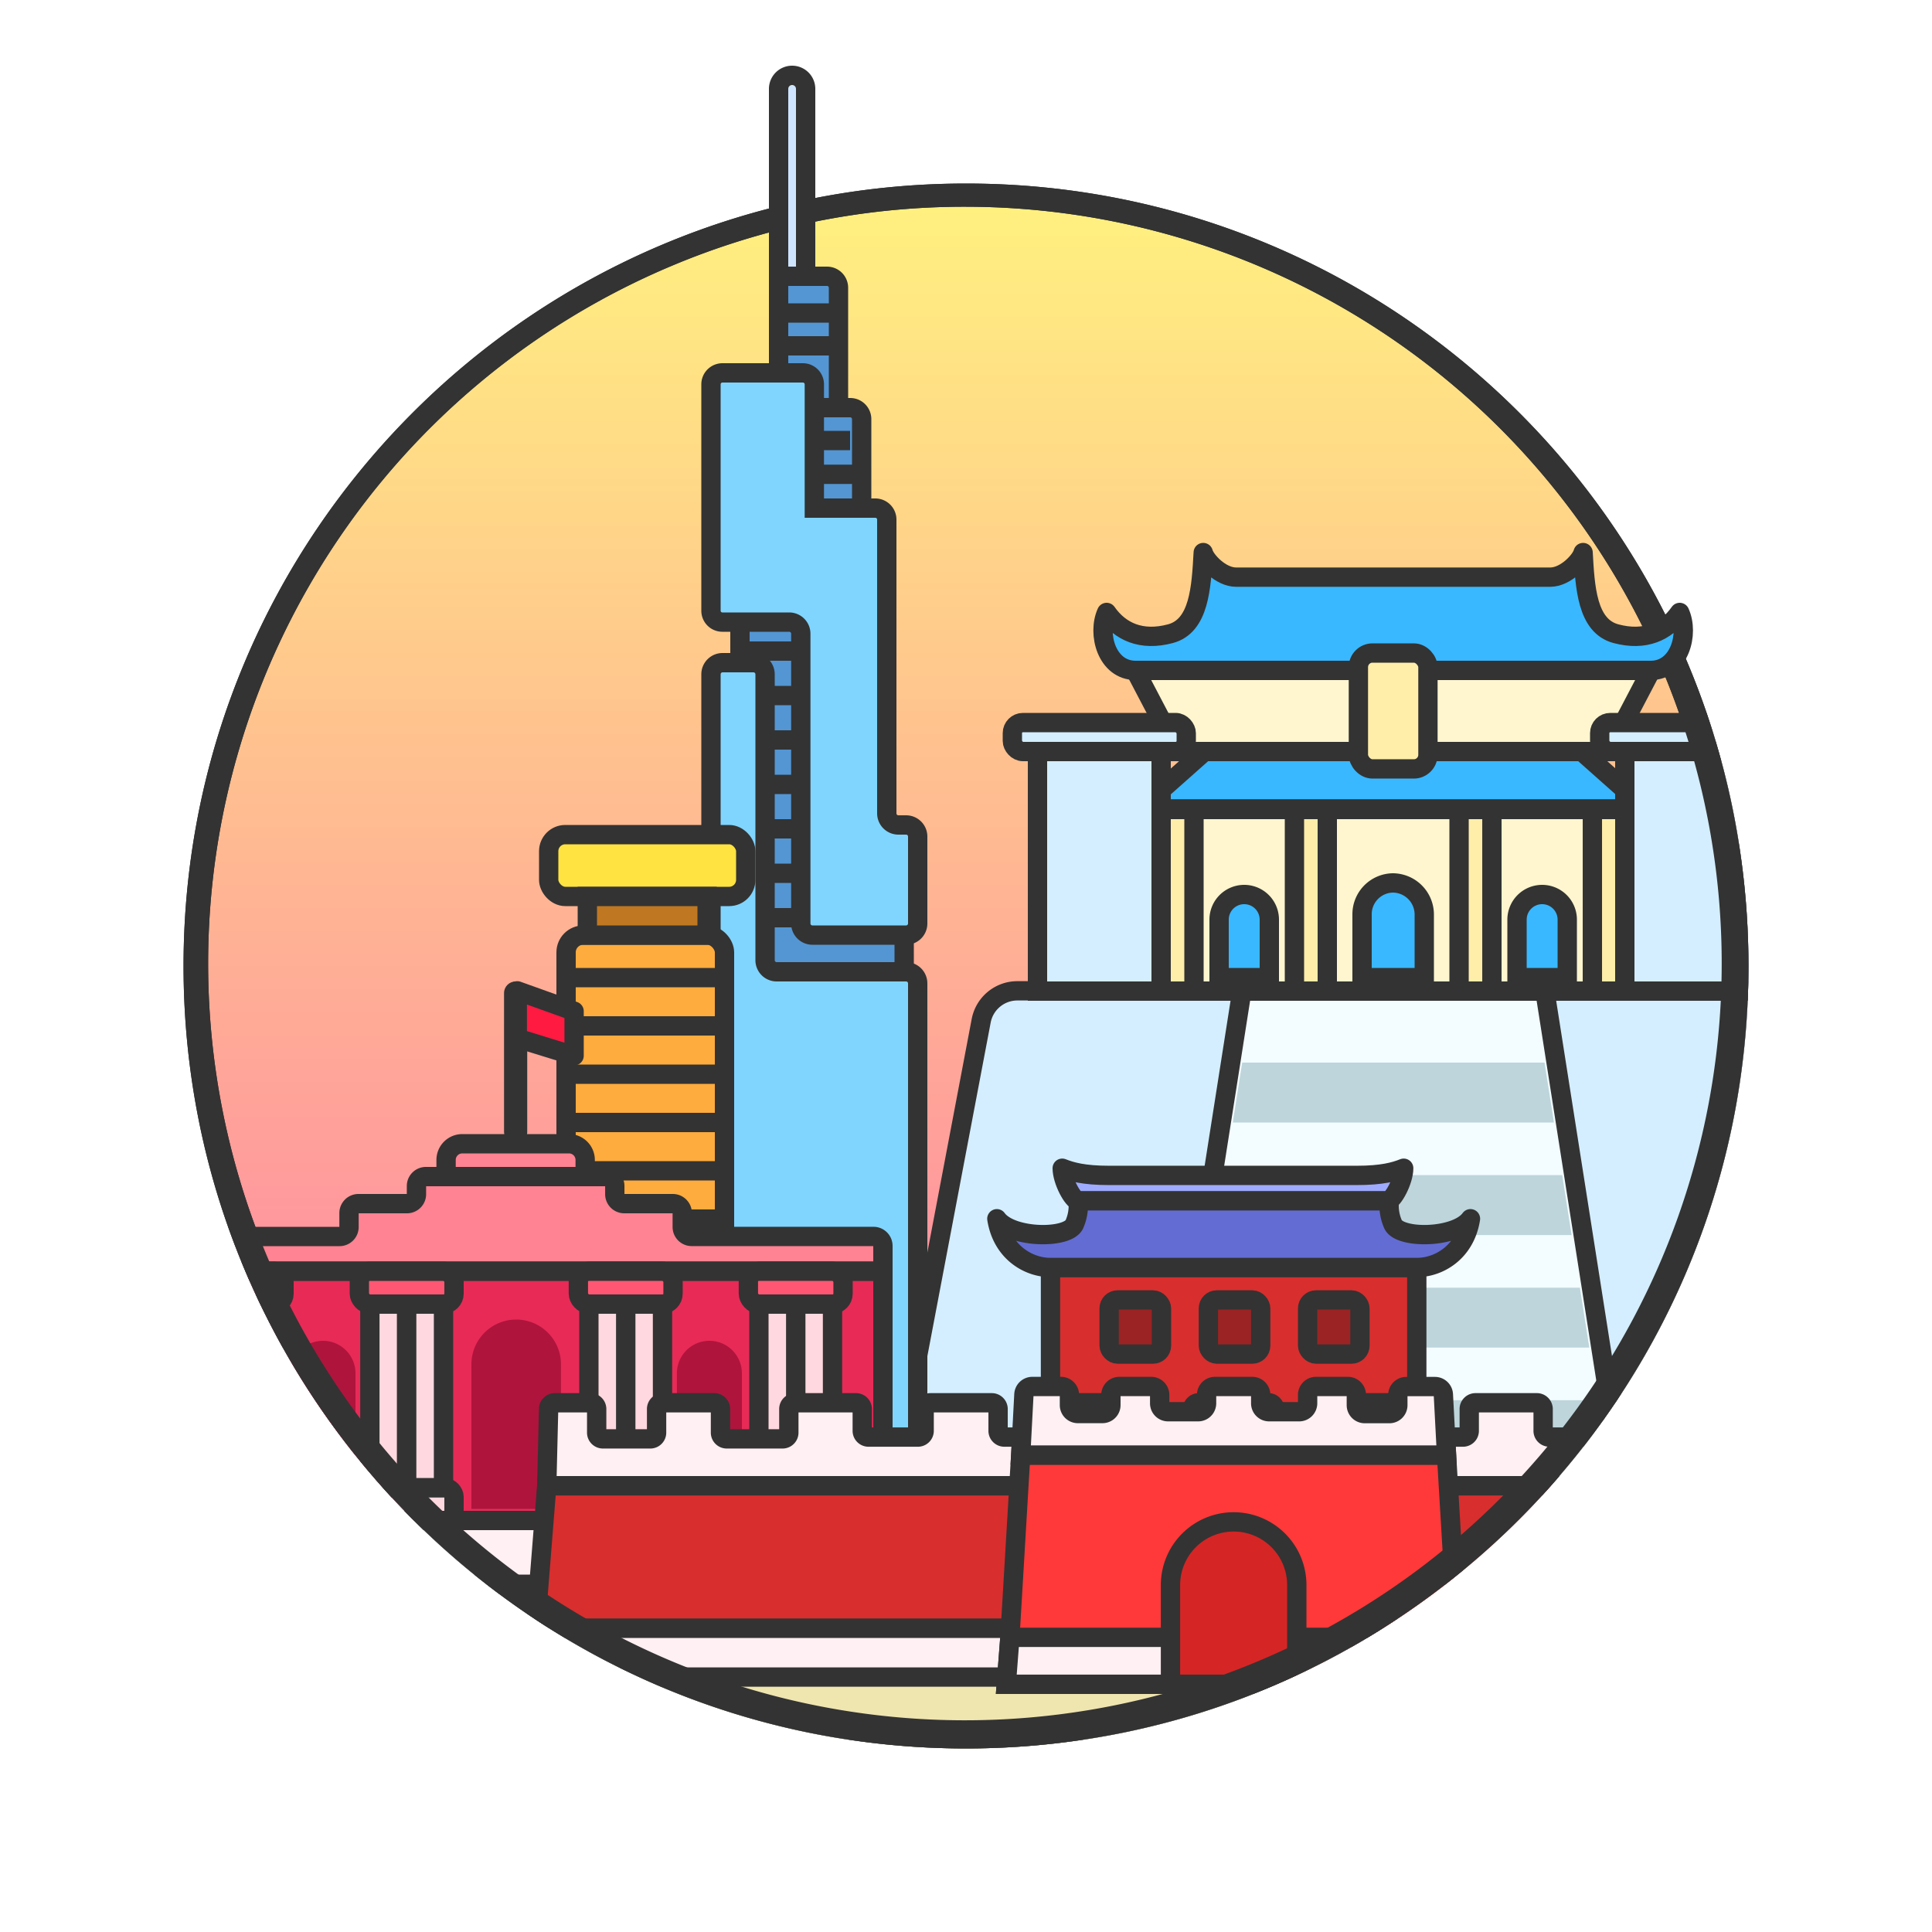 <svg id="图层_1" data-name="图层 1" xmlns="http://www.w3.org/2000/svg" xmlns:xlink="http://www.w3.org/1999/xlink" viewBox="0 0 1000 1000"><defs><style>.cls-1,.cls-14{fill:none;}.cls-2{fill:url(#未命名的渐变_391);}.cls-3{fill:#333;}.cls-4{clip-path:url(#clip-path);}.cls-5{fill:#d4eeff;}.cls-10,.cls-11,.cls-12,.cls-13,.cls-14,.cls-15,.cls-16,.cls-17,.cls-18,.cls-19,.cls-20,.cls-22,.cls-23,.cls-24,.cls-25,.cls-26,.cls-27,.cls-28,.cls-29,.cls-30,.cls-31,.cls-32,.cls-33,.cls-5,.cls-6,.cls-9{stroke:#333;stroke-width:10px;}.cls-10,.cls-11,.cls-13,.cls-14,.cls-15,.cls-16,.cls-17,.cls-18,.cls-19,.cls-20,.cls-22,.cls-23,.cls-25,.cls-26,.cls-27,.cls-28,.cls-29,.cls-30,.cls-33,.cls-5,.cls-6,.cls-9{stroke-miterlimit:10;}.cls-6{fill:#f3fcff;}.cls-7{clip-path:url(#clip-path-2);}.cls-8{fill:#bdd5db;}.cls-9{fill:#fff6cf;}.cls-10{fill:#ffeea9;}.cls-11,.cls-12{fill:#39b8ff;}.cls-12,.cls-24,.cls-31,.cls-32{stroke-linecap:round;stroke-linejoin:round;}.cls-13{fill:#5396d3;}.cls-15{fill:#80d5ff;}.cls-16{fill:#ffe340;}.cls-17{fill:#ffac3e;}.cls-18{fill:#bf7721;}.cls-19{fill:#e82a57;}.cls-20{fill:#ff8392;}.cls-21{fill:#af143c;}.cls-22{fill:#ff5773;}.cls-23{fill:#ffd9df;}.cls-24{fill:#ff1a41;}.cls-25{fill:#fff0f3;}.cls-26{fill:#efe5af;}.cls-27{fill:#d82e2e;}.cls-28{fill:#ff3939;}.cls-29{fill:#d62525;}.cls-30{fill:#9b2323;}.cls-31{fill:#636cd3;}.cls-32{fill:#9fabff;}.cls-33{fill:#cfe5ff;}</style><linearGradient id="未命名的渐变_391" x1="500" y1="101" x2="500" y2="899" gradientUnits="userSpaceOnUse"><stop offset="0" stop-color="#fff17f"/><stop offset="1" stop-color="#ff6cac"/></linearGradient><clipPath id="clip-path"><circle class="cls-1" cx="500" cy="500" r="405"/></clipPath><clipPath id="clip-path-2"><polygon class="cls-1" points="793.61 512.85 721.41 512.85 721 512.85 648.8 512.85 596 849 721 849 721.41 849 846.41 849 793.61 512.85"/></clipPath></defs><path class="cls-2" d="M500,899a397.73,397.73,0,1,1,155.31-31.35A396.59,396.59,0,0,1,500,899Z"/><path class="cls-3" d="M500,107a391.71,391.71,0,1,1-153,30.88A390.51,390.51,0,0,1,500,107m0-12C276.32,95,95,276.32,95,500S276.32,905,500,905,905,723.68,905,500,723.68,95,500,95Z"/><g class="cls-4"><path class="cls-5" d="M934.55,528.36a19.06,19.06,0,0,0-18.72-15.51H526.58a19.06,19.06,0,0,0-18.72,15.51L447,849H995.41Z"/><polygon class="cls-6" points="799.61 512.85 721.41 512.85 721 512.85 642.8 512.85 590 849 721 849 721.41 849 852.41 849 799.61 512.85"/><g class="cls-7"><rect class="cls-8" x="632.7" y="550" width="177" height="31"/><rect class="cls-8" x="614.7" y="608.25" width="213" height="31"/><rect class="cls-8" x="595.7" y="666.5" width="251" height="31"/><rect class="cls-8" x="582.7" y="724.75" width="277" height="31"/><rect class="cls-8" x="571.7" y="783" width="299" height="31"/></g><polygon class="cls-9" points="832.6 389 609.6 389 587.6 347 854.6 347 832.6 389"/><polygon class="cls-9" points="733 419 721.2 419 601 419 601 513 721.2 513 733 513 841.2 513 841.2 419 733 419"/><rect class="cls-10" x="670" y="419" width="17" height="94"/><rect class="cls-10" x="601" y="419" width="17" height="94"/><path class="cls-11" d="M644,463h0a13,13,0,0,1,13,13v30a0,0,0,0,1,0,0H631a0,0,0,0,1,0,0V476A13,13,0,0,1,644,463Z"/><polygon class="cls-12" points="818.78 389 721.2 389 721 389 623.43 389 590 418.67 721 418.67 721.2 418.67 852.2 418.67 818.78 389"/><rect class="cls-10" x="755.2" y="419" width="17" height="94" transform="translate(1527.41 932) rotate(-180)"/><rect class="cls-10" x="824.2" y="419" width="17" height="94" transform="translate(1665.41 932) rotate(-180)"/><path class="cls-11" d="M785.2,463h26a0,0,0,0,1,0,0v30a13,13,0,0,1-13,13h0a13,13,0,0,1-13-13V463A0,0,0,0,1,785.2,463Z" transform="translate(1596.41 969) rotate(-180)"/><path class="cls-11" d="M721,457h0a16.21,16.21,0,0,0-16,16.2V506h32.2V473.2A16.38,16.38,0,0,0,721,457Z"/><rect class="cls-5" x="537" y="389" width="64" height="124"/><rect class="cls-5" x="524" y="374" width="90" height="15" rx="5.46"/><rect class="cls-5" x="841" y="389" width="64" height="124"/><rect class="cls-5" x="828" y="374" width="90" height="15" rx="5.46"/><path class="cls-13" d="M403,143h25.06a5.94,5.94,0,0,1,5.94,5.94V222a0,0,0,0,1,0,0H403a0,0,0,0,1,0,0V143A0,0,0,0,1,403,143Z"/><path class="cls-13" d="M446,463V216.94a5.94,5.94,0,0,0-5.94-5.94H383V519h85V463Z"/><line class="cls-14" x1="440" y1="228" x2="386" y2="228"/><line class="cls-14" x1="434" y1="162" x2="403" y2="162"/><line class="cls-14" x1="434" y1="179" x2="403" y2="179"/><line class="cls-14" x1="441.5" y1="245.5" x2="387.5" y2="245.5"/><line class="cls-14" x1="440" y1="337" x2="386" y2="337"/><line class="cls-14" x1="440" y1="360" x2="386" y2="360"/><line class="cls-14" x1="440" y1="383" x2="386" y2="383"/><line class="cls-14" x1="440" y1="406" x2="386" y2="406"/><line class="cls-14" x1="440" y1="429" x2="386" y2="429"/><line class="cls-14" x1="440" y1="452" x2="386" y2="452"/><line class="cls-14" x1="440" y1="475" x2="386" y2="475"/><path class="cls-15" d="M368,198.94V316.12a5.88,5.88,0,0,0,5.88,5.88h34.61a6,6,0,0,1,6,6V478a6,6,0,0,0,6,6H469a6,6,0,0,0,6-6V433a6,6,0,0,0-6-6H465a6,6,0,0,1-6-6V268.94a5.94,5.94,0,0,0-5.94-5.94H421.5V198.94a5.94,5.94,0,0,0-5.94-5.94H373.94A5.94,5.94,0,0,0,368,198.94Z"/><path class="cls-15" d="M374,343H390a6,6,0,0,1,6,6V497a6,6,0,0,0,6,6H469a6,6,0,0,1,6,6V780H368V349A6,6,0,0,1,374,343Z"/><rect class="cls-16" x="284" y="432" width="102" height="32" rx="8.58"/><rect class="cls-17" x="293" y="484" width="82" height="286" rx="8.94"/><rect class="cls-18" x="304" y="464" width="62" height="20"/><line class="cls-14" x1="293" y1="506" x2="375" y2="506"/><line class="cls-14" x1="293" y1="531" x2="375" y2="531"/><line class="cls-14" x1="293" y1="556" x2="375" y2="556"/><line class="cls-14" x1="293" y1="581" x2="375" y2="581"/><line class="cls-14" x1="293" y1="606" x2="375" y2="606"/><line class="cls-14" x1="293" y1="631" x2="375" y2="631"/><line class="cls-14" x1="293" y1="656" x2="375" y2="656"/><line class="cls-14" x1="293" y1="681" x2="375" y2="681"/><line class="cls-14" x1="293" y1="706" x2="375" y2="706"/><rect class="cls-19" x="77" y="658" width="380" height="129"/><path class="cls-20" d="M353.13,635.11v-7.22a4.89,4.89,0,0,0-4.89-4.89H323.11a4.89,4.89,0,0,1-4.89-4.89v-4.22a4.89,4.89,0,0,0-4.89-4.89H220.45a4.89,4.89,0,0,0-4.89,4.89v4.22a4.89,4.89,0,0,1-4.89,4.89H185.54a4.89,4.89,0,0,0-4.89,4.89v7.22a4.89,4.89,0,0,1-4.89,4.89H81.67a4.89,4.89,0,0,0-4.89,4.89V653a4.89,4.89,0,0,0,4.89,4.89H452.11A4.89,4.89,0,0,0,457,653v-8.13a4.89,4.89,0,0,0-4.89-4.89H358A4.89,4.89,0,0,1,353.13,635.11Z"/><path class="cls-21" d="M167.18,694h0A16.82,16.82,0,0,1,184,710.82V781a0,0,0,0,1,0,0H150.36a0,0,0,0,1,0,0V710.82A16.82,16.82,0,0,1,167.18,694Z"/><path class="cls-21" d="M267.18,683h0a23.18,23.18,0,0,1,23.18,23.18V781a0,0,0,0,1,0,0H244a0,0,0,0,1,0,0V706.18A23.18,23.18,0,0,1,267.18,683Z"/><rect class="cls-22" x="98" y="658" width="49" height="17" rx="5.39"/><rect class="cls-23" x="98" y="770" width="49" height="17" rx="4.73"/><rect class="cls-23" x="103.44" y="675" width="19.06" height="95"/><rect class="cls-23" x="122.5" y="675" width="19.06" height="95"/><rect class="cls-22" x="186" y="658" width="49" height="17" rx="5.39"/><rect class="cls-23" x="186" y="770" width="49" height="17" rx="4.73"/><rect class="cls-23" x="191.44" y="675" width="19.06" height="95"/><rect class="cls-23" x="210.5" y="675" width="19.06" height="95"/><path class="cls-21" d="M350.36,694H384a0,0,0,0,1,0,0v70.18A16.82,16.82,0,0,1,367.18,781h0a16.82,16.82,0,0,1-16.82-16.82V694A0,0,0,0,1,350.36,694Z" transform="translate(734.36 1475) rotate(-180)"/><rect class="cls-22" x="387.36" y="658" width="49" height="17" rx="5.39" transform="translate(823.72 1333) rotate(-180)"/><rect class="cls-23" x="387.36" y="770" width="49" height="17" rx="4.73" transform="translate(823.72 1557) rotate(-180)"/><rect class="cls-23" x="411.86" y="675" width="19.06" height="95" transform="translate(842.77 1445) rotate(-180)"/><rect class="cls-23" x="392.8" y="675" width="19.06" height="95" transform="translate(804.66 1445) rotate(-180)"/><rect class="cls-22" x="299.36" y="658" width="49" height="17" rx="5.39" transform="translate(647.72 1333) rotate(-180)"/><rect class="cls-23" x="299.36" y="770" width="49" height="17" rx="4.73" transform="translate(647.72 1557) rotate(-180)"/><rect class="cls-23" x="323.86" y="675" width="19.06" height="95" transform="translate(666.77 1445) rotate(-180)"/><rect class="cls-23" x="304.8" y="675" width="19.06" height="95" transform="translate(628.66 1445) rotate(-180)"/><path class="cls-20" d="M239.28,592H294.5a8.39,8.39,0,0,1,8.39,8.39V609a0,0,0,0,1,0,0h-72a0,0,0,0,1,0,0v-8.61A8.39,8.39,0,0,1,239.28,592Z"/><rect class="cls-3" x="260.89" y="508" width="12" height="84" rx="6"/><polygon class="cls-24" points="297.15 523.39 267.75 512.85 267.75 537.39 297.15 546.46 297.15 523.39"/><rect class="cls-25" x="77" y="787" width="380" height="33"/><rect class="cls-26" x="276.8" y="859.63" width="723.45" height="45.76"/><rect class="cls-27" x="543.73" y="656.04" width="189.59" height="97.13"/><path class="cls-25" d="M989.69,726.08H971.61a3.25,3.25,0,0,0-3.4,3.07v12.54a3.25,3.25,0,0,1-3.39,3.07H940.61a3.25,3.25,0,0,1-3.4-3.07V729.15a3.25,3.25,0,0,0-3.4-3.07H907.53a3.25,3.25,0,0,0-3.39,3.07v12.54a3.25,3.25,0,0,1-3.4,3.07H872.15a3.26,3.26,0,0,1-3.4-3.07V729.15a3.25,3.25,0,0,0-3.39-3.07h-31.2a3.25,3.25,0,0,0-3.4,3.07v11.6a3.25,3.25,0,0,1-3.4,3.08H802.12a3.25,3.25,0,0,1-3.4-3.08v-11.6a3.25,3.25,0,0,0-3.4-3.07H763.88a3.25,3.25,0,0,0-3.4,3.07v11.6a3.25,3.25,0,0,1-3.4,3.08H733.64a3.25,3.25,0,0,1-3.4-3.08v-11.6a3.25,3.25,0,0,0-3.4-3.07H695.67a3.25,3.25,0,0,0-3.4,3.07v10.67a3.24,3.24,0,0,1-3.4,3.07H663.22a3.24,3.24,0,0,1-3.4-3.07V729.15a3.25,3.25,0,0,0-3.4-3.07H620.63a3.26,3.26,0,0,0-3.4,3.07v10.67a3.24,3.24,0,0,1-3.39,3.07H588.18a3.24,3.24,0,0,1-3.39-3.07V729.15a3.26,3.26,0,0,0-3.4-3.07H550.21a3.26,3.26,0,0,0-3.4,3.07v11.6a3.25,3.25,0,0,1-3.39,3.08H520a3.25,3.25,0,0,1-3.39-3.08v-11.6a3.26,3.26,0,0,0-3.4-3.07H481.73a3.25,3.25,0,0,0-3.39,3.07v11.6a3.26,3.26,0,0,1-3.4,3.08H449.7a3.25,3.25,0,0,1-3.4-3.08v-11.6a3.25,3.25,0,0,0-3.4-3.07H411.7a3.25,3.25,0,0,0-3.4,3.07v12.54a3.25,3.25,0,0,1-3.4,3.07H376.32a3.25,3.25,0,0,1-3.4-3.07V729.15a3.25,3.25,0,0,0-3.4-3.07H343.25a3.25,3.25,0,0,0-3.4,3.07v12.54a3.25,3.25,0,0,1-3.4,3.07H312.24a3.25,3.25,0,0,1-3.4-3.07V729.15a3.25,3.25,0,0,0-3.4-3.07H287.36a3.26,3.26,0,0,0-3.39,3L283,769h711l-1-39.95A3.26,3.26,0,0,0,989.69,726.08Z"/><polygon class="cls-27" points="994.05 769.04 638.53 769.04 283 769.04 277.13 842.82 638.53 842.82 999.92 842.82 994.05 769.04"/><polygon class="cls-25" points="638.53 842.82 276.8 842.82 276.8 868.04 638.53 868.04 1000.25 868.04 1000.25 842.82 638.53 842.82"/><polygon class="cls-28" points="748.73 753.16 528.32 753.16 522.72 847.49 520.85 871.77 638.53 871.77 756.2 871.77 754.34 847.49 748.73 753.16"/><path class="cls-25" d="M742.72,717.68H727.88a4.36,4.36,0,0,0-4.36,4.36v5.28a4.37,4.37,0,0,1-4.37,4.36H706.4a4.36,4.36,0,0,1-4.36-4.36V722a4.37,4.37,0,0,0-4.37-4.36H681.19a4.36,4.36,0,0,0-4.37,4.36v4.34a4.37,4.37,0,0,1-4.37,4.37H656.91a4.36,4.36,0,0,1-4.37-4.37V722a4.37,4.37,0,0,0-4.37-4.36H628.89a4.36,4.36,0,0,0-4.37,4.36v4.34a4.37,4.37,0,0,1-4.37,4.37H604.6a4.36,4.36,0,0,1-4.36-4.37V722a4.37,4.37,0,0,0-4.37-4.36H579.39A4.37,4.37,0,0,0,575,722v5.28a4.37,4.37,0,0,1-4.37,4.36H557.91a4.37,4.37,0,0,1-4.37-4.36V722a4.37,4.37,0,0,0-4.37-4.36H534.34a4.37,4.37,0,0,0-4.37,4.13l-1.65,31.36H748.73l-1.65-31.36A4.36,4.36,0,0,0,742.72,717.68Z"/><polygon class="cls-25" points="754.34 847.49 638.53 847.49 522.72 847.49 520.85 871.77 638.53 871.77 756.2 871.77 754.34 847.49"/><path class="cls-29" d="M638.53,787.72h0a32.7,32.7,0,0,0-32.69,32.69v51.36h65.38V820.41A32.7,32.7,0,0,0,638.53,787.72Z"/><rect class="cls-30" x="625.45" y="672.85" width="27.08" height="28.02" rx="4.37"/><rect class="cls-30" x="676.82" y="672.85" width="27.08" height="28.02" rx="4.37"/><rect class="cls-30" x="574.09" y="672.85" width="27.08" height="28.02" rx="4.37"/><path class="cls-31" d="M721,633.62a23.83,23.83,0,0,1-1.87-12.14H558a23.83,23.83,0,0,1-1.87,12.14c-3.33,7.77-32.69,7.47-40.16-2.8,2.8,17.74,16.81,25.22,27.55,25.22H733.56c10.74,0,24.74-7.48,27.55-25.22C753.64,641.09,724.28,641.39,721,633.62Z"/><path class="cls-32" d="M702.27,608.39H574.09c-13.08,0-19.62-1.85-24.29-3.72,0,6.54,5.61,16.81,8.18,16.81h160.4c2.57,0,8.17-10.27,8.17-16.81C721.88,606.54,715.34,608.39,702.27,608.39Z"/></g><path class="cls-3" d="M500,107a391.71,391.71,0,1,1-153,30.88A390.51,390.51,0,0,1,500,107m0-12C276.32,95,95,276.32,95,500S276.32,905,500,905,905,723.68,905,500,723.68,95,500,95Z"/><path class="cls-33" d="M410,39h0a7,7,0,0,1,7,7v97a0,0,0,0,1,0,0H403a0,0,0,0,1,0,0V46A7,7,0,0,1,410,39Z"/><path class="cls-12" d="M869.41,317c-7,10-18,15-33,11s-16-24-17-42c-1,4-9,12.73-17,12.73H639.79c-8,0-16-8.73-17-12.73-1,18-2,38-17,42s-26-1-33-11c-5,11,0,30,15,30H854.41C869.41,347,874.41,328,869.41,317Z"/><rect class="cls-10" x="703.1" y="338" width="36" height="60" rx="7.31"/></svg>